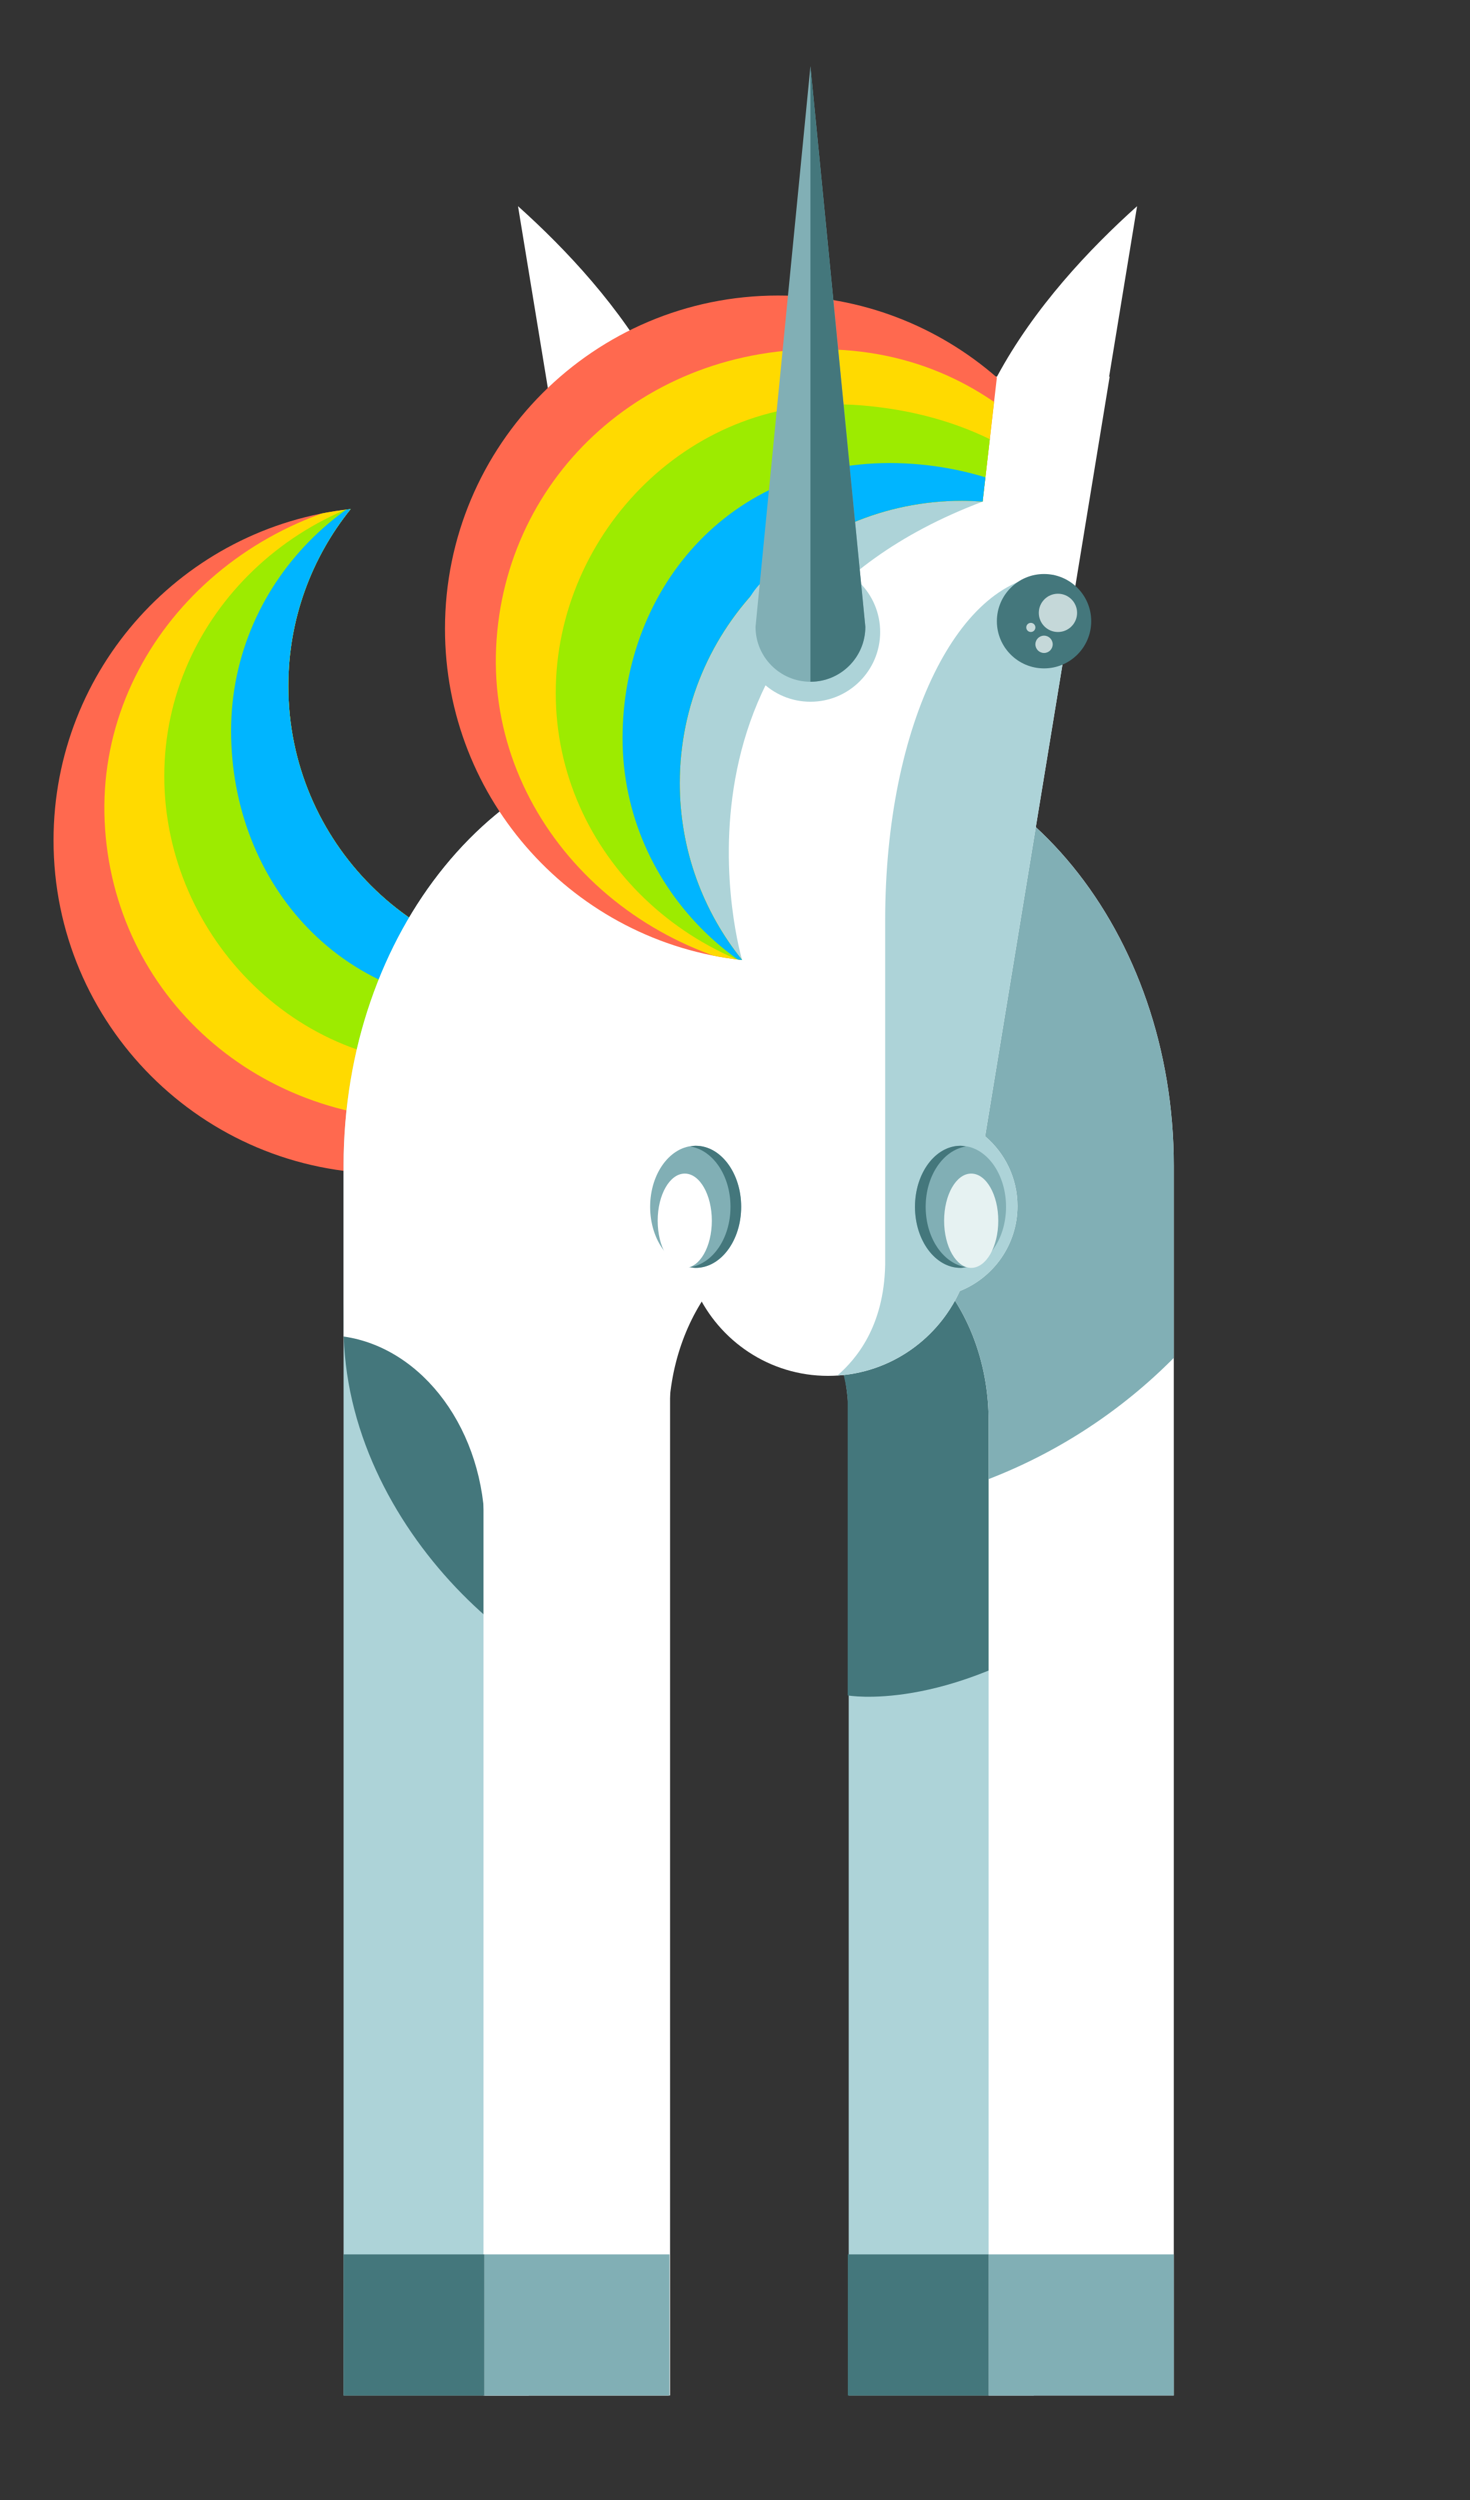 <?xml version="1.0" encoding="utf-8"?>
<!-- Generator: Adobe Illustrator 16.0.0, SVG Export Plug-In . SVG Version: 6.00 Build 0)  -->
<!DOCTYPE svg PUBLIC "-//W3C//DTD SVG 1.1//EN" "http://www.w3.org/Graphics/SVG/1.1/DTD/svg11.dtd">
<svg version="1.1" id="Layer_1" xmlns="http://www.w3.org/2000/svg" xmlns:xlink="http://www.w3.org/1999/xlink" x="0px" y="0px"
	 width="200px" height="340px" viewBox="0 0 200 340" enable-background="new 0 0 200 340" xml:space="preserve">
<rect x="0" y="0" width="200" height="340" fill="#333333" stroke="none"/>
<g>
	<defs>
		<path id="SVGID_1_" d="M39.23,93.292c0,21.206,17.191,38.397,38.398,38.397c0.943,0,1.877-0.046,2.803-0.112l1.938,16.884
			c-7.961,6.941-18.373,11.146-29.768,11.146c-25.03,0-45.318-20.289-45.318-45.319c0-23.375,17.697-42.614,40.429-45.053
			C42.41,75.816,39.23,84.18,39.23,93.292z"/>
	</defs>
	<clipPath id="SVGID_2_">
		<use xlink:href="#SVGID_1_"  overflow="visible"/>
	</clipPath>
	<path clip-path="url(#SVGID_2_)" fill="#FF694F" d="M39.23,93.292c0,21.206,17.191,38.397,38.398,38.397
		c0.943,0,1.877-0.046,2.803-0.112l1.938,16.884c-7.961,6.941-18.373,11.146-29.768,11.146c-25.03,0-45.318-20.289-45.318-45.319
		c0-23.375,17.697-42.614,40.429-45.053C42.41,75.816,39.23,84.18,39.23,93.292z"/>
	<path clip-path="url(#SVGID_2_)" fill="#FFDA00" d="M105.92,107.549c6.486-22.652-22.463-41.685-47.781-40.534
		c-25.318,1.152-44.971,21.169-43.9,44.708c1.072,23.536,20.907,41.683,46.227,40.532C85.783,151.104,99.596,129.638,105.92,107.549
		z"/>
	<path clip-path="url(#SVGID_2_)" fill="#9DEB00" d="M105.342,105.559c3.727-21.574-18.576-39.641-41.496-39.641
		c-22.918,0-41.496,17.747-41.496,39.641c0,21.893,18.614,40.943,41.459,39.119C86.59,142.861,101.408,128.343,105.342,105.559z"/>
	<path clip-path="url(#SVGID_2_)" fill="#00B5FF" d="M108.455,99.397c0-20.638-17.239-37.37-38.506-37.37
		c-21.268,0-38.508,16.732-38.508,37.37c0,20.642,15.123,38.54,38.508,37.374C91.189,135.713,108.455,120.039,108.455,99.397z"/>
</g>
<g>
	<circle fill="#44777C" cx="82.837" cy="85.953" r="6.418"/>
	<circle fill="#C5D8D9" cx="84.727" cy="84.819" r="2.604"/>
	<circle fill="#C5D8D9" cx="82.836" cy="89.097" r="1.178"/>
	<circle fill="#C5D8D9" cx="81.038" cy="86.801" r="0.621"/>
</g>
<g>
	<path fill="#ADD3D8" d="M93.707,100.969c-25.937,0-46.961,25.771-46.961,57.564v167.251h25.193V193.263
		c0-14.734,9.742-26.68,21.768-26.68c12.018,0,21.764,11.945,21.764,26.68v132.521h25.191V158.533
		C140.662,126.74,119.639,100.969,93.707,100.969z"/>
	<path fill="#E9EAEB" d="M132.681,156.306c2.435,1.118,4.196,4.179,4.196,7.821c0,3.646-1.762,6.705-4.196,7.823
		c-2.437-1.118-4.2-4.178-4.2-7.823C128.48,160.484,130.244,157.424,132.681,156.306z"/>
	<path fill="#44777C" d="M146.838,220.505c-18.357,12.45-31.504,10.073-31.504,10.073s0-28.283,0-39.958
		c0-1.309-0.469-3.632-1.104-5.637c-0.47-1.485,1.104-5.965,1.104-5.965l31.957-7.068
		C147.291,171.95,161.063,210.861,146.838,220.505z"/>
	<path fill="#44777C" d="M88.947,230.578c-15.574,0-42.201-22.464-42.201-50.174c0-27.713,12.625-50.175,28.199-50.175"/>
	<path fill="#FFFFFF" d="M112.74,100.969c-25.934,0-46.957,25.771-46.957,57.564v167.251h25.191V193.263
		c0-14.734,9.746-26.68,21.766-26.68c12.023,0,21.766,11.945,21.766,26.68v132.521h25.193V158.533
		C159.699,126.74,138.674,100.969,112.74,100.969z"/>
	<path fill="#FFFFFF" d="M108.66,103.969c-4.699-1.938-9.725-3-14.953-3c-25.937,0-46.961,25.771-46.961,57.564v23.232
		c10.822,1.544,19.227,12.804,19.227,26.485v117.533h25.193V158.533L108.66,103.969z"/>
	<path fill="#81AFB5" d="M112.74,166.583c12.023,0,21.766,11.945,21.766,26.68v7.895c9.549-3.689,18.117-9.345,25.193-16.486
		v-26.138c0-31.793-21.025-57.564-46.959-57.564"/>
	<path fill="#FFFFFF" d="M150.9,51.227l3.805-23.186c-6.461,5.796-13.998,13.765-19.063,23.186h-46.1
		c-5.063-9.421-12.602-17.39-19.063-23.186l13.189,80.336c0.014-0.025,0.031-0.052,0.045-0.078l7.584,46.236
		c-2.689,2.283-4.402,5.684-4.402,9.487c0,5.248,3.252,9.729,7.848,11.56c3.107,6.802,9.955,11.537,17.92,11.537
		c7.967,0,14.814-4.735,17.924-11.537c4.594-1.831,7.844-6.312,7.844-11.56c0-3.804-1.711-7.204-4.402-9.487l16.947-103.309H150.9z"
		/>
	<path fill="#81AFB5" d="M100.84,164.127c0,4.586-2.772,8.304-6.195,8.304c-3.42,0-6.191-3.718-6.191-8.304
		c0-4.583,2.771-8.302,6.191-8.302C98.067,155.825,100.84,159.544,100.84,164.127z"/>
	<path fill="#44777C" d="M99.387,164.127c0-4.249-2.393-7.715-5.467-8.202c0.24-0.038,0.477-0.1,0.725-0.1
		c3.423,0,6.195,3.719,6.195,8.302c0,4.586-2.772,8.304-6.195,8.304c-0.248,0-0.484-0.061-0.725-0.099
		C96.994,171.844,99.387,168.381,99.387,164.127z"/>
	<path fill="#FFFFFF" d="M96.848,166.02c0,3.537-1.646,6.411-3.683,6.411c-2.034,0-3.685-2.874-3.685-6.411
		c0-3.542,1.65-6.413,3.685-6.413C95.201,159.606,96.848,162.478,96.848,166.02z"/>
	<path fill="#ADD3D8" d="M120.432,172.018c-0.174,8.387-3.922,12.802-6.503,15.054c7.421-0.472,13.716-5.051,16.659-11.489
		c4.594-1.831,7.844-6.312,7.844-11.56c0-3.804-1.711-7.204-4.402-9.487l11.996-73.126c-1.029-0.618-1.674-3.231-2.801-3.231
		c-12.588,0-22.793,20.109-22.793,46.974V172.018z"/>
	<path fill="#81AFB5" d="M124.488,164.127c0,4.586,2.775,8.304,6.197,8.304c3.418,0,6.191-3.718,6.191-8.304
		c0-4.583-2.773-8.302-6.191-8.302C127.264,155.825,124.488,159.544,124.488,164.127z"/>
	<path fill="#44777C" d="M125.942,164.127c0-4.249,2.394-7.715,5.469-8.202c-0.243-0.038-0.478-0.1-0.726-0.1
		c-3.422,0-6.197,3.719-6.197,8.302c0,4.586,2.775,8.304,6.197,8.304c0.248,0,0.482-0.061,0.726-0.099
		C128.336,171.844,125.942,168.381,125.942,164.127z"/>
	<path fill="#E6F2F2" d="M135.82,166.02c0,3.537-1.648,6.411-3.684,6.411c-2.033,0-3.684-2.874-3.684-6.411
		c0-3.542,1.65-6.413,3.684-6.413C134.172,159.606,135.82,162.478,135.82,166.02z"/>
	<rect x="134.506" y="306.595" fill="#81AFB5" width="25.193" height="19.189"/>
	<rect x="115.354" y="306.595" fill="#44777C" width="19.152" height="19.189"/>
	<rect x="65.899" y="306.595" fill="#81AFB5" width="25.192" height="19.189"/>
	<rect x="46.746" y="306.595" fill="#44777C" width="19.153" height="19.189"/>
</g>
<path fill="#ADD3D8" d="M100.969,130.564c0,0-13.408-44.962,32.723-62.344c-11.432-7.075-45.986,4.594-46.795,28.902
	C86.086,121.434,93.684,126.858,100.969,130.564z"/>
<g>
	<circle fill="#44777C" cx="142.047" cy="84.483" r="6.418"/>
	<circle fill="#C5D8D9" cx="143.938" cy="83.35" r="2.604"/>
	<circle fill="#C5D8D9" cx="142.047" cy="87.627" r="1.178"/>
	<circle fill="#C5D8D9" cx="140.248" cy="85.331" r="0.621"/>
</g>
<g>
	<g>
		<defs>
			<path id="SVGID_3_" d="M92.488,106.506c0-21.207,17.192-38.398,38.4-38.398c0.943,0,1.877,0.047,2.803,0.113l1.938-16.884
				c-7.963-6.941-18.375-11.145-29.768-11.145c-25.03,0-45.32,20.288-45.32,45.318c0,23.376,17.699,42.613,40.428,45.054
				C95.67,123.98,92.488,115.615,92.488,106.506z"/>
		</defs>
		<clipPath id="SVGID_4_">
			<use xlink:href="#SVGID_3_"  overflow="visible"/>
		</clipPath>
		<path clip-path="url(#SVGID_4_)" fill="#FF694F" d="M92.488,106.506c0-21.207,17.192-38.398,38.4-38.398
			c0.943,0,1.877,0.047,2.803,0.113l1.938-16.884c-7.963-6.941-18.375-11.145-29.768-11.145c-25.03,0-45.32,20.288-45.32,45.318
			c0,23.376,17.699,42.613,40.428,45.054C95.67,123.98,92.488,115.615,92.488,106.506z"/>
		<path clip-path="url(#SVGID_4_)" fill="#FFDA00" d="M159.18,92.247c6.486,22.654-22.463,41.687-47.78,40.535
			c-25.318-1.151-44.972-21.17-43.901-44.706c1.072-23.539,20.906-41.687,46.227-40.533
			C139.041,48.695,152.855,70.158,159.18,92.247z"/>
		<path clip-path="url(#SVGID_4_)" fill="#9DEB00" d="M158.602,94.24c3.727,21.573-18.578,39.64-41.496,39.64
			s-41.496-17.747-41.496-39.64c0-21.896,18.613-40.944,41.459-39.121C139.848,56.935,154.668,71.454,158.602,94.24z"/>
		<path clip-path="url(#SVGID_4_)" fill="#00B5FF" d="M161.713,100.397c0,20.642-17.24,37.374-38.504,37.374
			c-21.268,0-38.508-16.732-38.508-37.374c0-20.64,15.125-38.537,38.508-37.371C144.448,64.085,161.713,79.758,161.713,100.397z"/>
	</g>
</g>
<g>
	<circle fill="#ADD3D8" cx="110.265" cy="85.952" r="9.485"/>
	<path fill="#81AFB5" d="M102.793,85.249l7.471-76.237l7.471,76.237c0,4.124-3.344,7.47-7.471,7.47S102.793,89.373,102.793,85.249z"
		/>
	<path fill="#44777C" d="M110.264,9.012l7.471,76.237c0,4.124-3.344,7.47-7.471,7.47"/>
</g>
</svg>
